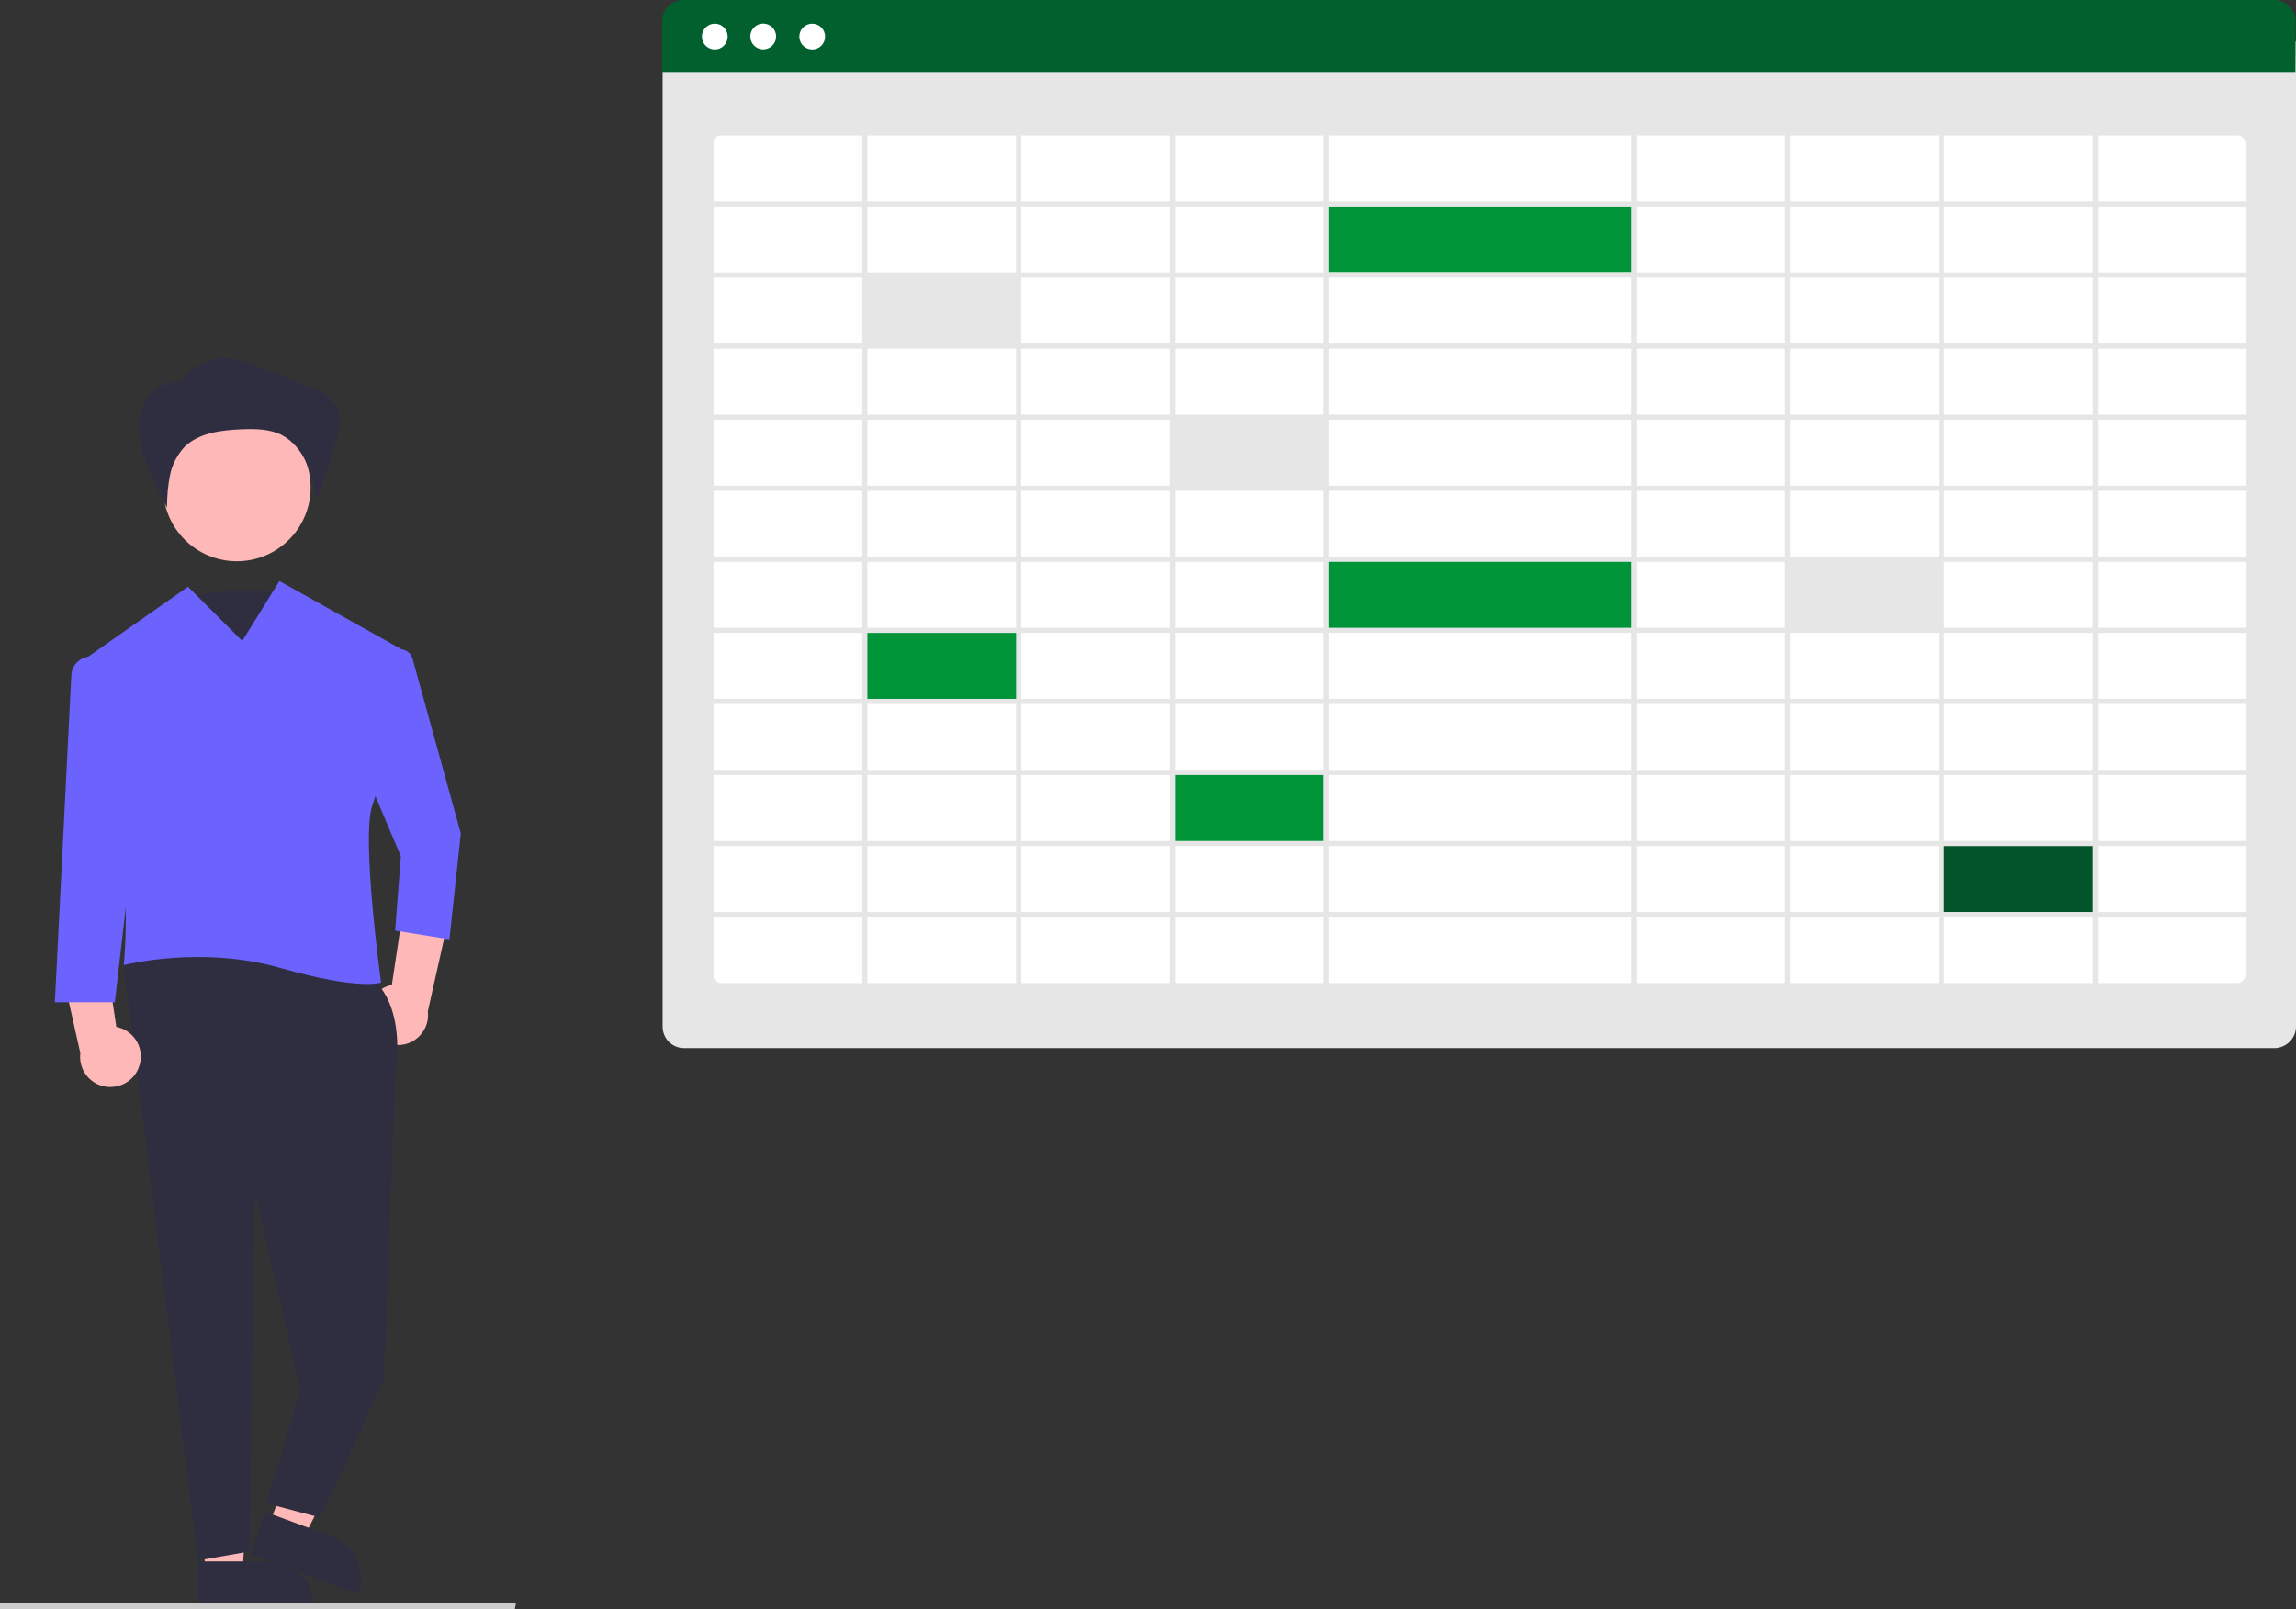 <?xml version="1.0" encoding="utf-8"?>
<!-- Generator: Adobe Illustrator 25.1.0, SVG Export Plug-In . SVG Version: 6.00 Build 0)  -->
<svg version="1.1" id="Layer_1" xmlns="http://www.w3.org/2000/svg" xmlns:xlink="http://www.w3.org/1999/xlink" x="0px" y="0px"
	 viewBox="0 0 765.8 536.8" style="enable-background:new 0 0 765.8 536.8;" xml:space="preserve">
<rect x="0" y="0" width="765.8" height="536.8" fill="#333333" stroke="none"/>
<style type="text/css">
	.st0{fill:#E6E6E6;}
	.st1{fill:#FFFFFF;}
	.st2{fill:#01602D;}
	.st3{fill:#009439;}
	.st4{fill:#035529;}
	.st5{fill:#2F2E41;}
	.st6{fill:#FFB8B8;}
	.st7{fill:#6C63FF;}
	.st8{fill:#CCCCCC;}
</style>
<path class="st0" d="M758.7,349.6H228.2c-4,0-7.2-3.2-7.2-7.2V13.8h544.8v328.6C765.8,346.3,762.6,349.5,758.7,349.6z"/>
<path class="st1" d="M743.1,329H243.7c-4,0-7.2-3.2-7.2-7.2V51.2c0-4,3.2-7.2,7.2-7.2h499.4c4,0,7.2,3.2,7.2,7.2v270.6
	C750.4,325.8,747.1,329,743.1,329z"/>
<path class="st2" d="M765.6,24H220.8V7.2c0-4,3.2-7.2,7.2-7.2h530.5c4,0,7.2,3.2,7.2,7.2L765.6,24z"/>
<circle class="st1" cx="238.4" cy="12.2" r="4.3"/>
<ellipse transform="matrix(0.21 -0.978 0.978 0.21 189.153 258.604)" class="st1" cx="254.6" cy="12.2" rx="4.3" ry="4.3"/>
<circle class="st1" cx="270.9" cy="12.2" r="4.3"/>
<rect x="287.8" y="92.4" class="st0" width="51.5" height="22.8"/>
<rect x="390.7" y="139.7" class="st0" width="51.5" height="22.8"/>
<rect x="287.8" y="210.6" class="st3" width="51.5" height="22.8"/>
<rect x="390.7" y="257.8" class="st3" width="51.5" height="22.8"/>
<rect x="647.2" y="281.5" class="st4" width="51.5" height="22.8"/>
<rect x="595.8" y="187" class="st0" width="51.5" height="22.8"/>
<rect x="442.2" y="187" class="st3" width="102.9" height="22.8"/>
<rect x="442.2" y="68" class="st3" width="102.9" height="22.8"/>
<path class="st0" d="M236.3,43.5v286H751v-286L236.3,43.5z M749.3,67.2h-49.6v-22h49.6L749.3,67.2z M443.2,233.1v-22h100.9v22H443.2
	z M544.1,234.8v22H443.2v-22H544.1z M544.1,140v22H443.2v-22H544.1z M443.2,138.3v-22h100.9v22H443.2z M443.2,185.7v-22h100.9v22
	H443.2z M544.1,187.4v22H443.2v-22H544.1z M441.5,162h-49.6v-22h49.6V162z M441.5,163.7v22h-49.6v-22L441.5,163.7z M441.5,187.4v22
	h-49.6v-22L441.5,187.4z M441.5,211.1v22h-49.6v-22H441.5z M545.8,211.1h49.6v22h-49.6L545.8,211.1z M545.8,209.4v-22h49.6v22
	L545.8,209.4z M545.8,185.7v-22h49.6v22L545.8,185.7z M545.8,162v-22h49.6v22H545.8z M545.8,138.3v-22h49.6v22H545.8z M545.8,114.6
	v-22h49.6v22H545.8z M544.1,114.6H443.2v-22h100.9L544.1,114.6z M441.5,114.6h-49.6v-22h49.6V114.6z M441.5,116.3v22h-49.6v-22
	H441.5z M390.2,138.3h-49.6v-22h49.6L390.2,138.3z M390.2,140v22h-49.6v-22H390.2z M390.2,163.7v22h-49.6v-22L390.2,163.7z
	 M390.2,187.4v22h-49.6v-22L390.2,187.4z M390.2,211.1v22h-49.6v-22H390.2z M390.2,234.8v22h-49.6v-22L390.2,234.8z M391.9,234.8
	h49.6v22h-49.6V234.8z M441.5,258.5v22h-49.6v-22H441.5z M443.2,258.5h100.9v22H443.2V258.5z M545.8,258.5h49.6v22h-49.6
	L545.8,258.5z M545.8,256.8v-22h49.6v22L545.8,256.8z M597.1,234.8h49.6v22h-49.6L597.1,234.8z M597.1,233.1v-22h49.6v22
	L597.1,233.1z M597.1,209.4v-22h49.6v22L597.1,209.4z M597.1,185.7v-22h49.6v22L597.1,185.7z M597.1,162v-22h49.6v22H597.1z
	 M597.1,138.3v-22h49.6v22H597.1z M597.1,114.6v-22h49.6v22H597.1z M597.1,90.9v-22h49.6v22H597.1z M595.4,90.9h-49.6v-22h49.6
	L595.4,90.9z M544.1,90.9H443.2v-22h100.9L544.1,90.9z M441.5,90.9h-49.6v-22h49.6V90.9z M390.2,90.9h-49.6v-22h49.6L390.2,90.9z
	 M390.2,92.6v22h-49.6v-22H390.2z M338.9,114.6h-49.6v-22h49.6V114.6z M338.9,116.3v22h-49.6v-22H338.9z M338.9,140v22h-49.6v-22
	H338.9z M338.9,163.7v22h-49.6v-22L338.9,163.7z M338.9,187.4v22h-49.6v-22L338.9,187.4z M338.9,211.1v22h-49.6v-22H338.9z
	 M338.9,234.8v22h-49.6v-22L338.9,234.8z M338.9,258.5v22h-49.6v-22H338.9z M340.6,258.5h49.6v22h-49.6L340.6,258.5z M390.2,282.2
	v22h-49.6v-22L390.2,282.2z M391.9,282.2h49.6v22h-49.6V282.2z M443.2,282.2h100.9v22H443.2V282.2z M545.8,282.2h49.6v22h-49.6
	L545.8,282.2z M597.1,282.2h49.6v22h-49.6L597.1,282.2z M597.1,280.5v-22h49.6v22H597.1z M648.4,258.5H698v22h-49.6V258.5z
	 M648.4,256.8v-22H698v22H648.4z M648.4,233.1v-22H698v22H648.4z M648.4,209.4v-22H698v22H648.4z M648.4,185.7v-22H698v22H648.4z
	 M648.4,162v-22H698v22L648.4,162z M648.4,138.3v-22H698v22L648.4,138.3z M648.4,114.6v-22H698v22L648.4,114.6z M648.4,90.9v-22H698
	v22L648.4,90.9z M648.4,67.2v-22H698v22L648.4,67.2z M646.7,67.2h-49.6v-22h49.6L646.7,67.2z M595.4,67.2h-49.6v-22h49.6L595.4,67.2
	z M544.1,67.2H443.2v-22h100.9L544.1,67.2z M441.5,67.2h-49.6v-22h49.6L441.5,67.2z M390.2,67.2h-49.6v-22h49.6L390.2,67.2z
	 M338.9,67.2h-49.6v-22h49.6L338.9,67.2z M338.9,68.9v22h-49.6v-22L338.9,68.9z M287.6,90.9H238v-22h49.6L287.6,90.9z M287.6,92.6
	v22H238v-22L287.6,92.6z M287.6,116.3v22H238v-22L287.6,116.3z M287.6,140v22H238v-22L287.6,140z M287.6,163.7v22H238v-22H287.6z
	 M287.6,187.4v22H238v-22H287.6z M287.6,211.1v22H238v-22L287.6,211.1z M287.6,234.8v22H238v-22H287.6z M287.6,258.5v22H238v-22
	H287.6z M287.6,282.2v22H238v-22H287.6z M289.3,282.2h49.6v22h-49.6L289.3,282.2z M338.9,305.9v22h-49.6v-22H338.9z M340.6,305.9
	h49.6v22h-49.6L340.6,305.9z M391.9,305.9h49.6v22h-49.6L391.9,305.9z M443.2,305.9h100.9v22H443.2L443.2,305.9z M545.8,305.9h49.6
	v22h-49.6L545.8,305.9z M597.1,305.9h49.6v22h-49.6L597.1,305.9z M648.4,305.9H698v22h-49.6L648.4,305.9z M648.4,304.2v-22H698v22
	H648.4z M699.7,282.2h49.6v22h-49.6L699.7,282.2z M699.7,280.5v-22h49.6v22L699.7,280.5z M699.7,256.8v-22h49.6v22H699.7z
	 M699.7,233.1v-22h49.6v22L699.7,233.1z M699.7,209.4v-22h49.6v22L699.7,209.4z M699.7,185.7v-22h49.6v22L699.7,185.7z M699.7,162
	v-22h49.6v22L699.7,162z M699.7,138.3v-22h49.6v22L699.7,138.3z M699.7,114.6v-22h49.6v22L699.7,114.6z M699.7,90.9v-22h49.6v22
	L699.7,90.9z M287.6,45.2v22H238v-22H287.6z M238,305.9h49.6v22H238V305.9z M699.7,327.9v-22h49.6v22H699.7z"/>
<path class="st5" d="M96.2,198.5c0,0-26-6-40.4,5s18.2,36,18.2,36L96.2,198.5z"/>
<path class="st6" d="M123.2,342c-2-5.2,0.6-11,5.8-13c0.6-0.2,1.1-0.4,1.7-0.5l5.3-35.3l13.8,12.4l-7.1,31.7
	c0.7,5.5-3.3,10.6-8.8,11.2C129.2,349,124.8,346.4,123.2,342L123.2,342z"/>
<polygon class="st6" points="68.6,525.5 80.9,524.7 83.6,477.1 65.5,478.3 "/>
<path class="st5" d="M104.8,535.7H66.2l0,0v-14.9l0,0h23.6C98.1,520.9,104.8,527.5,104.8,535.7L104.8,535.7L104.8,535.7z"/>
<polygon class="st6" points="89.8,508.5 101.3,512.8 123.1,470.4 106.2,464.2 "/>
<path class="st5" d="M119.5,531.6l-36.1-13.3l0,0l5.2-14l0,0l22.2,8.2C118.4,515.4,122.4,523.9,119.5,531.6L119.5,531.6L119.5,531.6
	z"/>
<path class="st5" d="M123.2,325.8c0,0,12.4,6.7,8.6,33.4l-3.8,101l-21.1,46l-18.1-4.8l11.5-37.5l-15.2-65.8l-2,119.4L66,520.5
	L41.3,322l31.4-14.3L123.2,325.8z"/>
<circle class="st6" cx="79" cy="162.6" r="24.6"/>
<path class="st7" d="M93.2,193.8l-12.4,20l-18.1-18.1l-33.8,23.7c-2.4,1.7-3.4,4.9-2.3,7.6c5.2,12.9,18.5,50.9,14.7,94.9
	c0,0,25.7-6.7,52.4,1c26.7,7.6,33.4,4.8,33.4,4.8s-6.7-48.6-2.9-59.1c3.2-8.7,9.6-37.7,11.7-47.4c0.4-1.9-0.5-3.8-2.1-4.7
	L93.2,193.8z"/>
<path class="st7" d="M132.8,216.6L132.8,216.6c2.2-0.3,4.2,1,4.8,3.1l16.1,58.3l-3.8,35.3l-18.1-2.9l1.9-24.8l-13.3-31.4l8.8-34.3
	C129.6,218.2,131,216.9,132.8,216.6z"/>
<path class="st5" d="M60,128.1c3.3-5.7,9.6-9,16.1-8.6c3.4,0.4,6.7,1.3,9.8,2.7l16.1,6.3c4.2,1.6,8.7,3.6,10.5,7.7
	c1.7,3.8,0.4,8.2-0.8,12.1l-6,18.7c-0.7-4.2-1.8-8.4-3.4-12.4c-1.7-3.9-4.5-7.5-8.3-9.5c-4.2-2.1-9.1-2.1-13.8-1.9
	c-6.6,0.3-13.8,1.2-18.6,5.8c-2.5,2.7-4.2,6-4.9,9.5c-0.7,3.6-1,7.2-1,10.8c-2.7-4.7-5-9.6-6.8-14.7c-1.5-3.8-2.4-7.8-2.5-11.9
	c-0.2-4.1,1.2-8.1,3.8-11.3c2.7-3,7.1-4.7,11-3.5"/>
<path class="st6" d="M46.3,356c2-5.2-0.6-11-5.8-13c-0.6-0.2-1.1-0.4-1.7-0.5l-5.3-35.3l-13.8,12.4l7.1,31.7
	c-0.7,5.5,3.3,10.6,8.8,11.2C40.3,363,44.7,360.4,46.3,356L46.3,356z"/>
<path class="st7" d="M29.2,219.1L29.2,219.1c-3,0.5-5.2,3-5.4,6l-5.5,109.2h20l6.7-58.1l-8.5-51.8C36,220.9,32.7,218.5,29.2,219.1
	C29.2,219.1,29.2,219.1,29.2,219.1z"/>
<polygon class="st8" points="171.7,536.8 0,536.8 0,534.7 172.1,534.7 "/>
</svg>
